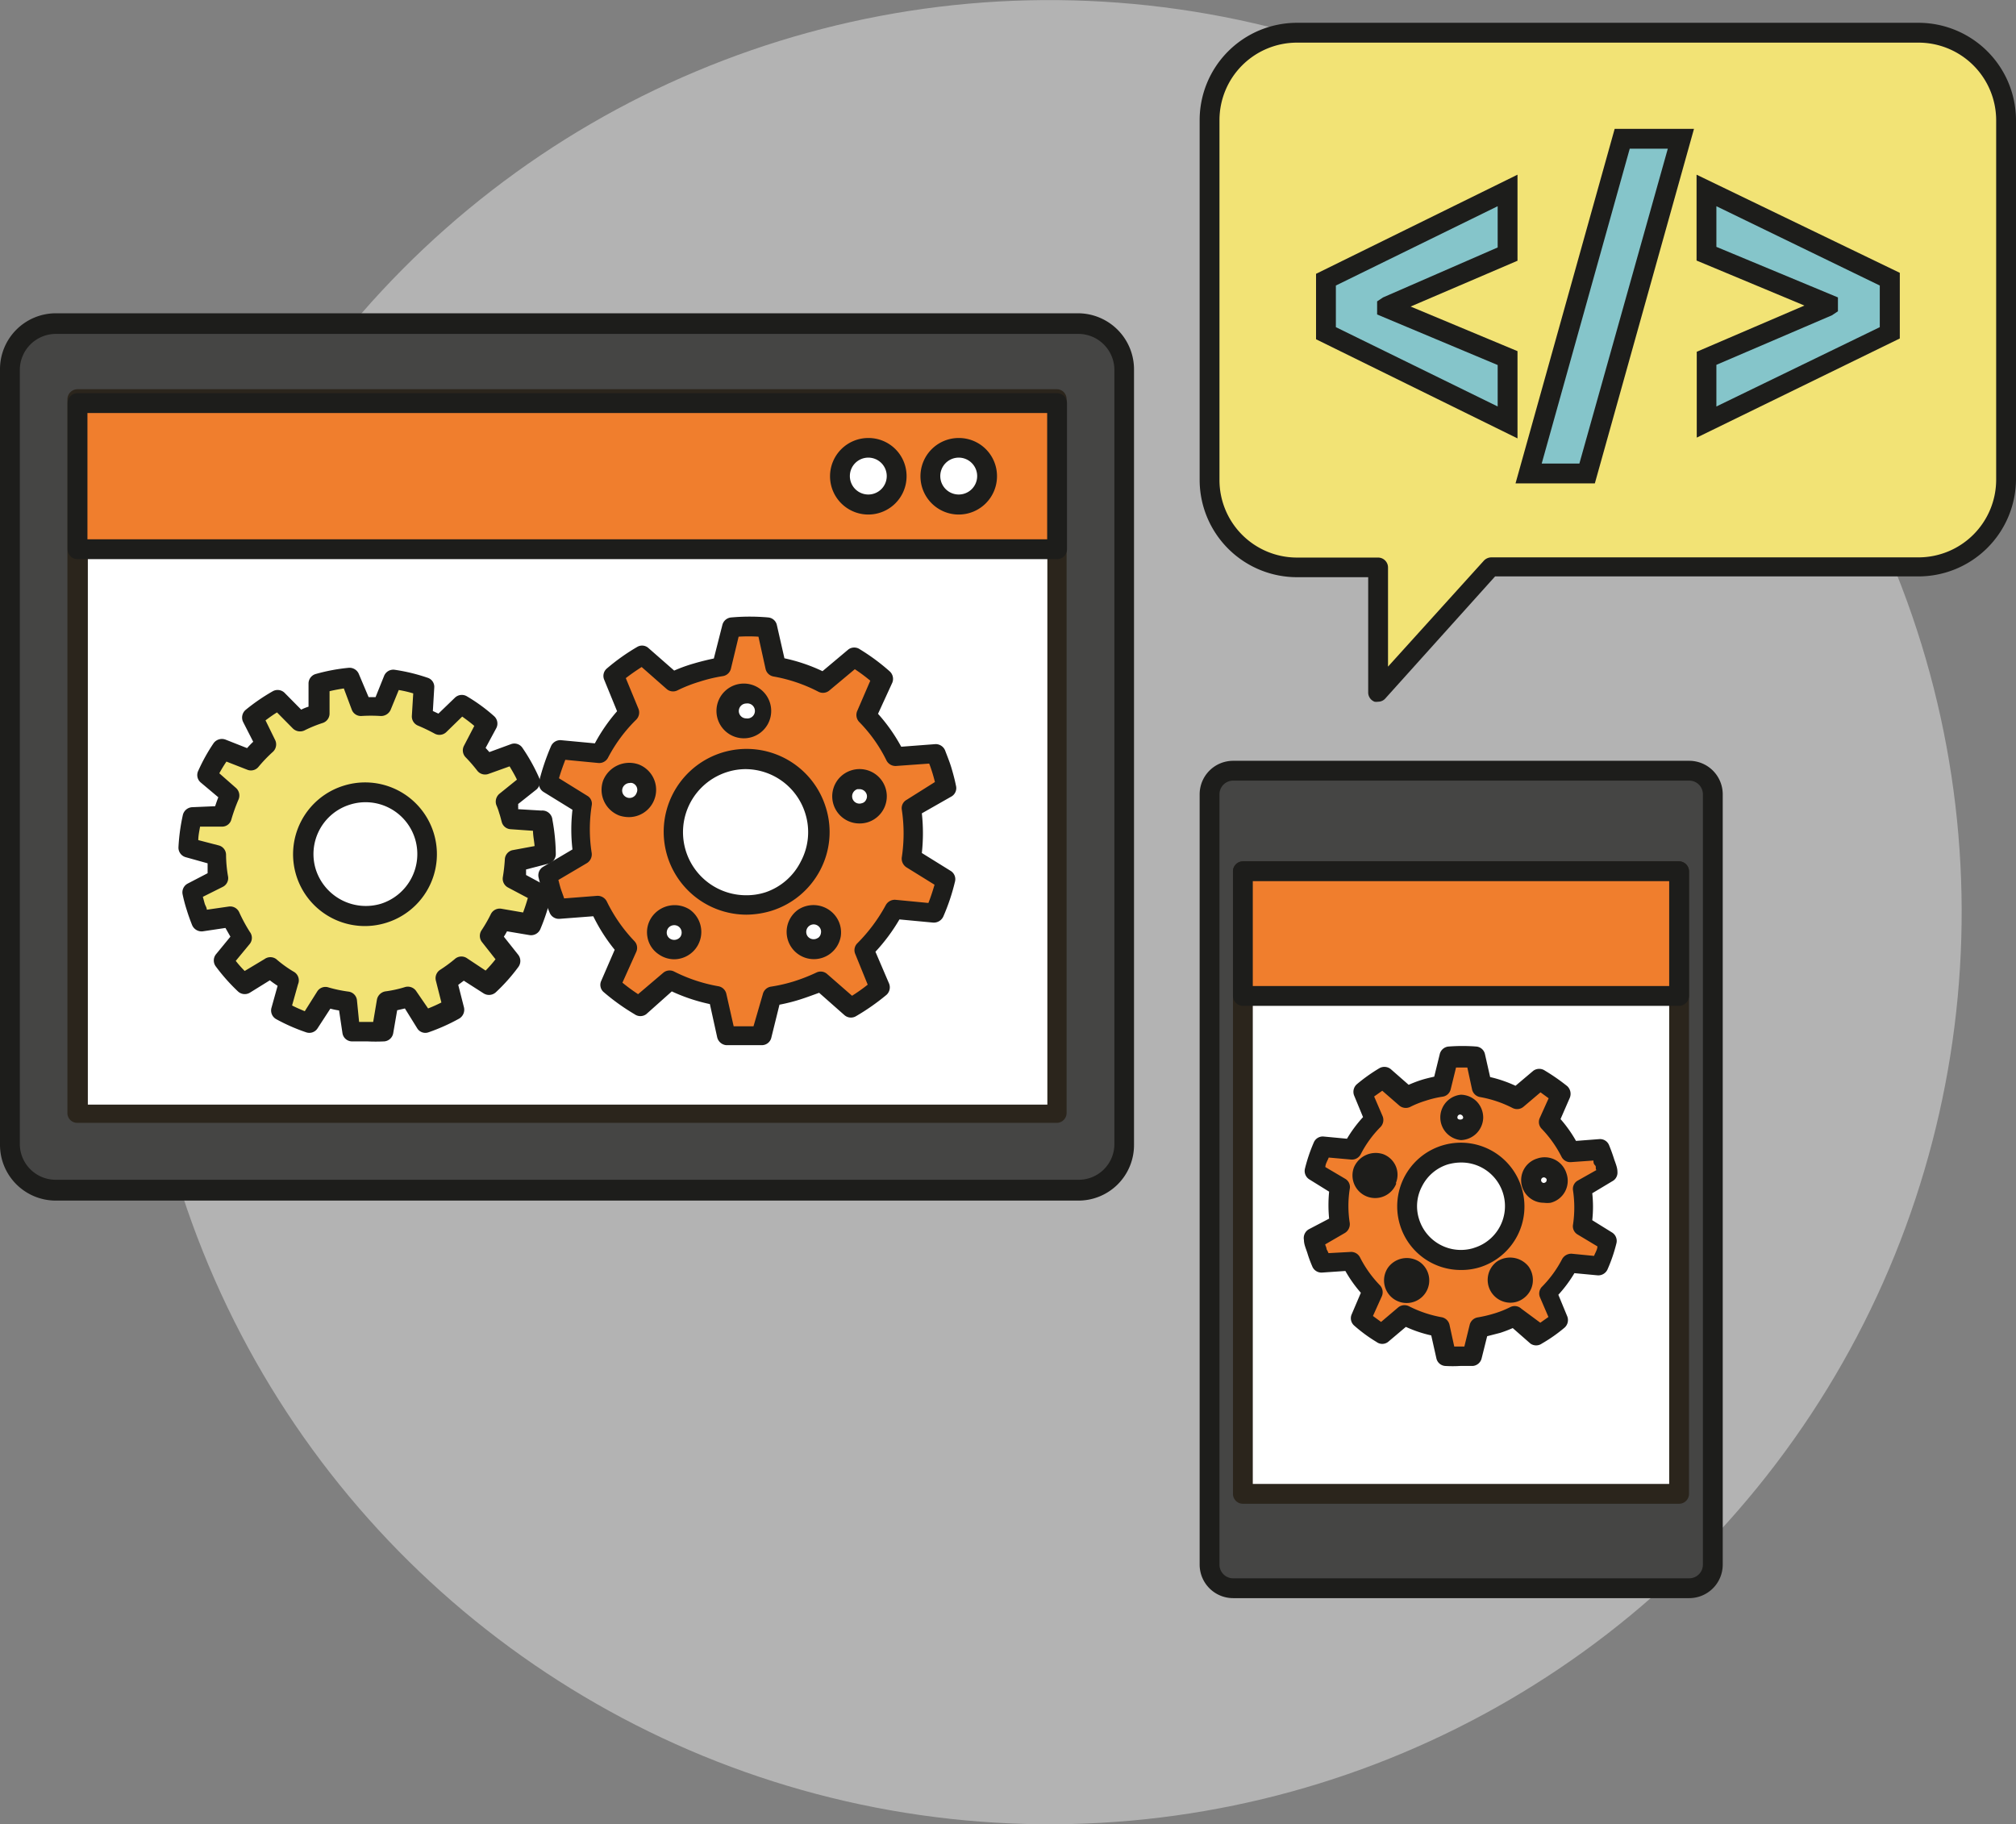 <svg xmlns="http://www.w3.org/2000/svg" viewBox="0 0 101.67 92"><rect x="0" y="0" width="101.67" height="92" fill="#808080" stroke="none"/><defs><style>.cls-1,.cls-4{fill:#fff;}.cls-1{opacity:0.4;}.cls-2{fill:#454544;}.cls-3{fill:#1d1d1b;}.cls-5{fill:#2b251c;}.cls-6{fill:#f07e2d;}.cls-7{fill:#f2e375;}.cls-8{fill:#85c5ca;}</style></defs><title>Asset 6_app-development</title><g id="Layer_2" data-name="Layer 2"><g id="Livello_2" data-name="Livello 2"><circle class="cls-1" cx="52.93" cy="46" r="46" transform="translate(-13.69 24.11) rotate(-22.8)"/><path class="cls-2" d="M54.38,16.3l-51.57,0A2.31,2.31,0,0,0,.5,18.66l0,39.08a2.32,2.32,0,0,0,2.31,2.31l51.58,0a2.3,2.3,0,0,0,2.3-2.31l0-39.08A2.32,2.32,0,0,0,54.38,16.3Z"/><path class="cls-3" d="M54.38,15.8l-51.57,0A2.82,2.82,0,0,0,0,18.66L0,57.74a2.81,2.81,0,0,0,2.81,2.81h0l51.58,0a2.8,2.8,0,0,0,2.8-2.81l0-39.08A2.83,2.83,0,0,0,54.38,15.8Zm0,43.7-51.58,0A1.81,1.81,0,0,1,1,57.74L1,18.66a1.82,1.82,0,0,1,1.81-1.82l51.57,0a1.82,1.82,0,0,1,1.82,1.81l0,39.08A1.8,1.8,0,0,1,54.42,59.5Z"/><rect class="cls-4" x="3.92" y="20.15" width="49.39" height="36.04"/><path class="cls-5" d="M53.65,19.78a.49.49,0,0,0-.36-.15h0l-49.39,0a.51.51,0,0,0-.5.5l0,36a.49.49,0,0,0,.15.36.5.5,0,0,0,.35.14h0l49.39,0a.5.5,0,0,0,.5-.5l0-36A.5.5,0,0,0,53.65,19.78ZM4.43,55.71l0-35,48.39,0,0,35Z"/><rect class="cls-6" x="3.91" y="20.33" width="49.4" height="7.37"/><path class="cls-3" d="M53.31,19.83H3.91a.5.5,0,0,0-.5.5V27.7a.5.5,0,0,0,.5.5h49.4a.5.5,0,0,0,.5-.5V20.33A.5.5,0,0,0,53.31,19.83Zm-.5,7.37H4.41V20.83h48.4Z"/><path class="cls-4" d="M48.36,22.59A1.43,1.43,0,1,0,49.78,24,1.42,1.42,0,0,0,48.36,22.59Z"/><path class="cls-3" d="M48.36,22.09A1.93,1.93,0,1,0,50.28,24,1.92,1.92,0,0,0,48.36,22.09Zm0,2.85a.93.93,0,1,1,.92-.93A.93.93,0,0,1,48.36,24.94Z"/><path class="cls-4" d="M43.8,22.59A1.43,1.43,0,1,0,45.22,24,1.42,1.42,0,0,0,43.8,22.59Z"/><path class="cls-3" d="M43.8,22.09A1.93,1.93,0,1,0,45.72,24,1.92,1.92,0,0,0,43.8,22.09Zm0,2.85a.93.93,0,1,1,.92-.93A.93.93,0,0,1,43.8,24.94Z"/><path class="cls-7" d="M27.43,43a10.11,10.11,0,0,0-.16-1.63l-1.53-.1a3.74,3.74,0,0,0-.12-.45c-.05-.16-.1-.3-.16-.45l1.19-1A8.58,8.58,0,0,0,25.86,38l-1.43.53a6.22,6.22,0,0,0-.63-.73l.71-1.35a9.49,9.49,0,0,0-1.3-1l-1.09,1.06a7.23,7.23,0,0,0-.89-.42l.09-1.53a9.11,9.11,0,0,0-1.56-.38l-.57,1.41a8.69,8.69,0,0,0-1,0l-.54-1.43a9.62,9.62,0,0,0-1.57.29l.06,1.51a7.91,7.91,0,0,0-1,.41l-1.07-1.09a8.52,8.52,0,0,0-1.3.89l.67,1.36a6.54,6.54,0,0,0-.77.81l-1.42-.56a8.59,8.59,0,0,0-.81,1.33l1.16,1a8.13,8.13,0,0,0-.38,1.08l-1.52.07a8.77,8.77,0,0,0-.19,1.53l1.46.42a6.6,6.6,0,0,0,.11,1.16L9.71,45c0,.25.12.5.19.75a7.66,7.66,0,0,0,.27.72l1.5-.22a7.27,7.27,0,0,0,.58,1l-1,1.18a9.31,9.31,0,0,0,1,1.15l1.29-.82a7.73,7.73,0,0,0,.94.68l-.41,1.46a9.13,9.13,0,0,0,1.43.63l.85-1.27a7.81,7.81,0,0,0,1.09.23l.22,1.5a9.27,9.27,0,0,0,1.58,0l.26-1.51a6.27,6.27,0,0,0,1-.24l.82,1.28a9.53,9.53,0,0,0,1.45-.65l-.37-1.49a7,7,0,0,0,.82-.61l1.27.84a9.45,9.45,0,0,0,1.07-1.21l-.95-1.2a7.2,7.2,0,0,0,.49-.85l1.5.25a9.34,9.34,0,0,0,.5-1.55l-1.35-.71a6.13,6.13,0,0,0,.1-1Zm-8.07,3a3.12,3.12,0,1,1,2.05-3.9A3.11,3.11,0,0,1,19.36,46.05Z"/><path class="cls-3" d="M18.43,39.46a3.62,3.62,0,0,0-1.08.16,3.62,3.62,0,1,0,2.16,6.91,3.62,3.62,0,0,0-1.08-7.07Zm.78,6.12a2.65,2.65,0,0,1-3.28-1.72,2.61,2.61,0,0,1,1.72-3.28,2.61,2.61,0,0,1,3.28,1.72A2.63,2.63,0,0,1,19.21,45.58Z"/><path class="cls-3" d="M27.3,40.88l-1.17-.07a.5.5,0,0,0,0-.13.5.5,0,0,0,0-.13l.92-.73a.51.51,0,0,0,.14-.59,9.25,9.25,0,0,0-.84-1.51.49.49,0,0,0-.58-.19l-1.09.4-.19-.21.54-1a.5.5,0,0,0-.11-.6,8.67,8.67,0,0,0-1.37-1,.5.5,0,0,0-.61.07l-.83.8-.28-.13.07-1.18a.48.48,0,0,0-.34-.5,9.24,9.24,0,0,0-1.65-.4.5.5,0,0,0-.54.31l-.43,1.07h-.35L18.1,34a.51.51,0,0,0-.52-.32,9.4,9.4,0,0,0-1.65.31.5.5,0,0,0-.37.5l0,1.15a2.39,2.39,0,0,0-.37.15l-.83-.84a.5.5,0,0,0-.6-.09,9.78,9.78,0,0,0-1.37.94.51.51,0,0,0-.13.61l.51,1c-.11.1-.21.21-.31.32l-1.09-.43a.52.52,0,0,0-.59.17A9.1,9.1,0,0,0,10,38.87a.49.49,0,0,0,.13.6l.88.74c-.06.15-.11.3-.16.45l-1.16.05a.51.51,0,0,0-.47.4A9.83,9.83,0,0,0,9,42.73a.5.5,0,0,0,.36.5l1.11.31c0,.17,0,.33,0,.5l-1,.52a.5.5,0,0,0-.26.55,7.69,7.69,0,0,0,.21.79c.08.26.17.51.27.76a.52.52,0,0,0,.54.31l1.14-.17.25.44-.73.89a.5.5,0,0,0,0,.62A9.53,9.53,0,0,0,12,50a.5.5,0,0,0,.61.06l1-.62c.12.1.26.19.39.28l-.31,1.11a.5.5,0,0,0,.24.57,9.38,9.38,0,0,0,1.5.66.49.49,0,0,0,.58-.19l.65-1a3.43,3.43,0,0,0,.44.09l.17,1.14a.49.49,0,0,0,.45.42c.26,0,.52,0,.78,0a8.85,8.85,0,0,0,.89,0,.5.5,0,0,0,.44-.41l.2-1.16.39-.09.62,1a.48.48,0,0,0,.58.2,9.75,9.75,0,0,0,1.54-.69.52.52,0,0,0,.24-.56l-.29-1.14.28-.21,1,.64a.51.51,0,0,0,.62-.06,9.15,9.15,0,0,0,1.13-1.27.51.51,0,0,0,0-.61l-.73-.92c.06-.09.11-.18.16-.27l1.13.19a.51.51,0,0,0,.55-.3,10,10,0,0,0,.53-1.63.51.51,0,0,0-.25-.56l-1-.54,0-.28,1.12-.29a.5.5,0,0,0,.38-.49,10,10,0,0,0-.17-1.72A.51.51,0,0,0,27.3,40.88Zm-1.47,2a.5.5,0,0,0-.37.46,8.65,8.65,0,0,1-.1.89.5.5,0,0,0,.26.53l1,.53c-.07.24-.15.49-.24.73l-1.1-.19a.5.5,0,0,0-.53.28,7.16,7.16,0,0,1-.46.8.51.51,0,0,0,0,.58l.7.89a6.8,6.8,0,0,1-.5.57l-.92-.61a.5.5,0,0,0-.6,0,7.3,7.3,0,0,1-.77.57.5.5,0,0,0-.22.54l.28,1.11c-.22.11-.44.21-.67.3L21,50a.51.51,0,0,0-.57-.22,6,6,0,0,1-1,.22.52.52,0,0,0-.42.41l-.19,1.13h-.71L18,50.43a.49.49,0,0,0-.43-.42,6.83,6.83,0,0,1-1-.21A.49.49,0,0,0,16,50l-.63,1c-.21-.09-.43-.18-.64-.29l.3-1.07A.5.5,0,0,0,14.8,49a6,6,0,0,1-.87-.63.5.5,0,0,0-.59,0l-1,.6a5.47,5.47,0,0,1-.45-.51l.71-.86a.49.49,0,0,0,0-.6,8,8,0,0,1-.54-1,.5.5,0,0,0-.52-.28l-1.11.16c0-.11-.08-.21-.11-.32l-.09-.33,1-.5a.49.49,0,0,0,.27-.53,6.7,6.7,0,0,1-.1-1.09.49.49,0,0,0-.36-.47L10,42.37c0-.22.05-.45.09-.68l1.12,0a.48.48,0,0,0,.46-.37,8.64,8.64,0,0,1,.36-1,.51.51,0,0,0-.14-.59L11.06,39c.11-.2.23-.4.36-.59l1.05.41a.49.49,0,0,0,.57-.15,7.27,7.27,0,0,1,.72-.75.51.51,0,0,0,.12-.59l-.49-1c.19-.14.38-.28.58-.4l.8.81a.52.52,0,0,0,.58.1,6.46,6.46,0,0,1,.93-.38.5.5,0,0,0,.34-.49l0-1.11c.24-.06.48-.1.72-.14l.4,1.07a.49.49,0,0,0,.49.32,7.48,7.48,0,0,1,.95,0,.53.53,0,0,0,.52-.31l.41-1a6,6,0,0,1,.73.17l-.07,1.14a.5.5,0,0,0,.32.49,9,9,0,0,1,.83.4.5.5,0,0,0,.59-.08l.8-.78c.21.15.41.3.61.47l-.52,1a.5.5,0,0,0,.09.59,7.54,7.54,0,0,1,.58.67.5.5,0,0,0,.57.16l1.06-.38c.13.22.26.44.37.67l-.88.71a.52.52,0,0,0-.16.57,3,3,0,0,1,.15.42c.05.14.08.28.12.42a.49.49,0,0,0,.45.38l1.13.08c0,.25.06.51.08.77Z"/><path class="cls-6" d="M47.5,38.87a8.46,8.46,0,0,0-.31-.84l-2,.15a8.53,8.53,0,0,0-1.47-2.07l.81-1.88a11.17,11.17,0,0,0-1.43-1l-1.56,1.31a8.46,8.46,0,0,0-2.41-.81l-.44-2a9.61,9.61,0,0,0-1.78,0l-.49,2a7.94,7.94,0,0,0-1.24.29,8.93,8.93,0,0,0-1.19.47l-1.53-1.35a11.5,11.5,0,0,0-1.45,1L31.75,36a8.12,8.12,0,0,0-1.51,2l-2-.19a9.88,9.88,0,0,0-.57,1.69l1.73,1.07a8.38,8.38,0,0,0,0,2.55l-1.75,1a8.37,8.37,0,0,0,.23.86q.13.44.3.84l2-.15a8.36,8.36,0,0,0,1.48,2.08l-.81,1.87a10,10,0,0,0,1.43,1.06l1.55-1.32a8.26,8.26,0,0,0,2.41.81l.45,2a10.57,10.57,0,0,0,1.78,0l.48-2A8,8,0,0,0,40.17,50a7.67,7.67,0,0,0,1.18-.48l1.53,1.35a8.83,8.83,0,0,0,1.45-1l-.77-1.89a8.41,8.41,0,0,0,1.52-2l2,.19a10.71,10.71,0,0,0,.57-1.68l-1.74-1.08a8.31,8.31,0,0,0,0-2.54l1.76-1C47.66,39.44,47.59,39.16,47.5,38.87ZM37.65,35a.89.89,0,0,1,.86.9.88.88,0,1,1-.86-.9Zm-5.08,5.17a.88.88,0,0,1-1.64-.62.88.88,0,1,1,1.64.62Zm2.15,7.38a.88.88,0,0,1-1.44-1,.89.89,0,0,1,1.22-.22A.88.88,0,0,1,34.72,47.53Zm4-2.07a3.68,3.68,0,1,1,2.41-4.61A3.68,3.68,0,0,1,38.76,45.46Zm2.79,2.25a.88.88,0,1,1-1-1.43.88.88,0,0,1,1,1.43ZM43.61,41a.86.86,0,0,1-1.09-.57.88.88,0,0,1,.57-1.1.89.89,0,0,1,1.1.58A.87.87,0,0,1,43.61,41Z"/><path class="cls-3" d="M33,40.32a1.37,1.37,0,0,0-.8-1.77,1.42,1.42,0,0,0-1.78.81,1.39,1.39,0,0,0,.81,1.77,1.56,1.56,0,0,0,.48.08A1.37,1.37,0,0,0,33,40.32ZM32.1,40a.37.37,0,0,1-.7-.26.39.39,0,0,1,.35-.25.28.28,0,0,1,.13,0A.36.36,0,0,1,32.1,40Z"/><path class="cls-3" d="M37.63,37.23a1.38,1.38,0,0,0,0-2.75,1.38,1.38,0,1,0,0,2.75Zm0-1.75v0a.38.38,0,1,1,0,.75.37.37,0,0,1-.37-.38A.38.38,0,0,1,37.63,35.48Z"/><path class="cls-3" d="M48.21,39.62c-.06-.3-.14-.6-.23-.9s-.21-.59-.32-.88a.51.51,0,0,0-.5-.31l-1.71.13A8.66,8.66,0,0,0,44.28,36L45,34.43a.51.51,0,0,0-.13-.57,10.39,10.39,0,0,0-1.5-1.11.5.5,0,0,0-.58,0l-1.31,1.1a8.69,8.69,0,0,0-1.92-.65l-.38-1.67a.49.49,0,0,0-.44-.39,10.49,10.49,0,0,0-1.86,0,.5.5,0,0,0-.45.38L36,33.21c-.33.07-.66.15-1,.25a7.74,7.74,0,0,0-1,.36l-1.29-1.13a.48.48,0,0,0-.58-.06,10.41,10.41,0,0,0-1.52,1.08.49.49,0,0,0-.14.57l.65,1.59A8.65,8.65,0,0,0,30,37.49l-1.71-.16a.51.51,0,0,0-.5.3,11.53,11.53,0,0,0-.6,1.77.5.5,0,0,0,.22.54l1.46.9a8.62,8.62,0,0,0,0,2l-1.47.87a.5.5,0,0,0-.24.54q.11.45.24.9a9.25,9.25,0,0,0,.32.88.5.5,0,0,0,.5.31l1.7-.13A8.78,8.78,0,0,0,31,47.9l-.68,1.57a.48.48,0,0,0,.13.57A10.88,10.88,0,0,0,32,51.15a.5.5,0,0,0,.59,0L33.88,50a9,9,0,0,0,1.92.64l.37,1.68a.52.52,0,0,0,.44.39c.34,0,.68,0,1,0l.85,0a.49.49,0,0,0,.44-.38l.41-1.66a9,9,0,0,0,1-.25c.32-.1.64-.22,1-.35l1.28,1.13a.5.5,0,0,0,.58.05,11.28,11.28,0,0,0,1.53-1.07.51.51,0,0,0,.14-.57L44.15,48a9.19,9.19,0,0,0,1.21-1.63l1.7.16a.53.53,0,0,0,.51-.3,10.4,10.4,0,0,0,.59-1.76.49.49,0,0,0-.22-.55l-1.45-.9a9.18,9.18,0,0,0,0-2L48,40.16A.49.49,0,0,0,48.21,39.62Zm-2.49.72a.48.48,0,0,0-.24.5,8,8,0,0,1,0,2.39.52.52,0,0,0,.23.51l1.42.88c-.09.31-.19.62-.31.92l-1.66-.16a.52.52,0,0,0-.49.27,8.35,8.35,0,0,1-1.43,1.92.49.49,0,0,0-.11.54l.63,1.55a8.68,8.68,0,0,1-.79.56l-1.26-1.1a.49.49,0,0,0-.54-.07,9,9,0,0,1-1.12.44,7.93,7.93,0,0,1-1.17.27.5.5,0,0,0-.41.38L38,51.76c-.33,0-.65,0-1,0l-.37-1.64a.5.5,0,0,0-.4-.38A8,8,0,0,1,34,49a.5.5,0,0,0-.55.06l-1.27,1.08a9.46,9.46,0,0,1-.79-.58L32.09,48a.49.49,0,0,0-.1-.54,7.88,7.88,0,0,1-1.39-2,.52.52,0,0,0-.48-.28l-1.67.13c-.05-.16-.11-.31-.16-.46s-.09-.32-.13-.47l1.44-.85a.52.52,0,0,0,.24-.51,7.67,7.67,0,0,1,0-2.39.46.46,0,0,0-.23-.5l-1.42-.88c.09-.31.2-.62.32-.93l1.66.16a.5.5,0,0,0,.49-.26,7.65,7.65,0,0,1,1.42-1.92.51.51,0,0,0,.12-.55l-.64-1.55c.26-.2.52-.38.8-.56l1.25,1.1a.49.49,0,0,0,.55.08,7.24,7.24,0,0,1,1.12-.44,7.67,7.67,0,0,1,1.17-.28.5.5,0,0,0,.41-.37l.39-1.62a8,8,0,0,1,1,0l.36,1.63a.5.5,0,0,0,.41.38,7.85,7.85,0,0,1,2.26.77.5.5,0,0,0,.55-.07l1.28-1.07a8.75,8.75,0,0,1,.78.58l-.66,1.53a.51.51,0,0,0,.1.55,7.42,7.42,0,0,1,1.38,1.95.51.51,0,0,0,.49.27l1.66-.12c.06.15.11.3.16.46s.09.31.13.47Z"/><path class="cls-3" d="M41.36,43.89a4.12,4.12,0,0,0,.28-3.19,4.18,4.18,0,1,0-4,5.43,4.46,4.46,0,0,0,1.25-.19A4.18,4.18,0,0,0,41.36,43.89ZM38.61,45a3.09,3.09,0,0,1-1,.15,3.18,3.18,0,0,1-.95-6.21,3.09,3.09,0,0,1,.95-.15,3.17,3.17,0,0,1,3,2.23,3.14,3.14,0,0,1-.22,2.42A3.1,3.1,0,0,1,38.61,45Z"/><path class="cls-3" d="M40.25,45.88a1.37,1.37,0,0,0,1.59,2.24,1.39,1.39,0,0,0,.56-.89,1.36,1.36,0,0,0-.24-1A1.4,1.4,0,0,0,40.25,45.88Zm1,1.42a.38.38,0,0,1-.52-.08.38.38,0,0,1,.09-.53.38.38,0,0,1,.21-.07.38.38,0,0,1,.31.16.35.35,0,0,1,.06.28A.36.36,0,0,1,41.26,47.3Z"/><path class="cls-3" d="M42.94,38.85a1.37,1.37,0,0,0,.41,2.68,1.4,1.4,0,0,0,.41-.06,1.37,1.37,0,1,0-.82-2.62Zm.74,1.48a.31.31,0,0,1-.22.18.37.37,0,0,1-.47-.24.38.38,0,0,1,.25-.47l.11,0a.38.38,0,0,1,.36.27A.35.35,0,0,1,43.68,40.33Z"/><path class="cls-3" d="M32.87,46.25a1.34,1.34,0,0,0-.22,1,1.31,1.31,0,0,0,.57.88,1.37,1.37,0,0,0,.78.25,1.38,1.38,0,0,0,.78-2.51A1.41,1.41,0,0,0,32.87,46.25Zm1.44,1a.39.39,0,0,1-.52.09.36.36,0,0,1-.16-.24.39.39,0,0,1,.06-.28.38.38,0,0,1,.31-.16.37.37,0,0,1,.21.06A.38.38,0,0,1,34.31,47.25Z"/><path class="cls-7" d="M96.75,1.65H65.41A4.4,4.4,0,0,0,61,6.06V24.2a4.4,4.4,0,0,0,4.41,4.41h4.11v6.32l5.68-6.32H96.75a4.41,4.41,0,0,0,4.42-4.41V6.06A4.41,4.41,0,0,0,96.75,1.65Z"/><path class="cls-3" d="M96.75,1.15H65.41A4.91,4.91,0,0,0,60.5,6.06V24.2a4.91,4.91,0,0,0,4.91,4.91H69v5.82a.5.5,0,0,0,.32.46.58.58,0,0,0,.18,0,.48.48,0,0,0,.37-.17l5.53-6.15H96.75a4.92,4.92,0,0,0,4.92-4.91V6.06A4.92,4.92,0,0,0,96.75,1.15Zm3.92,23.05a3.92,3.92,0,0,1-3.92,3.91H75.2a.53.53,0,0,0-.37.17L70,33.62v-5a.5.5,0,0,0-.5-.5H65.41A3.91,3.91,0,0,1,61.5,24.2V6.06a3.91,3.91,0,0,1,3.91-3.91H96.75a3.92,3.92,0,0,1,3.92,3.91Z"/><polygon class="cls-8" points="66.87 16.8 76.03 21.27 76.03 18.05 69.95 15.5 69.95 15.43 76.03 12.82 76.03 9.61 66.87 14.08 66.87 16.8"/><path class="cls-3" d="M66.37,17.11l10.16,5V17.71l-5.39-2.25,5.39-2.31V8.81l-10.16,5Zm1-2.71,8.16-4v2.08L69.75,15l-.3.2v.66l6.08,2.55v2.09l-8.16-4Z"/><polygon class="cls-8" points="77.09 23.88 80.03 23.88 84.77 7 81.81 7 77.09 23.88"/><path class="cls-3" d="M76.43,24.38h4l5-17.88h-4ZM84.11,7.5,79.65,23.38h-1.9L82.19,7.5Z"/><polygon class="cls-8" points="86.06 12.81 92.19 15.37 92.19 15.44 86.06 18.07 86.06 21.27 95.3 16.8 95.3 14.07 86.06 9.61 86.06 12.81"/><path class="cls-3" d="M85.56,13.14,91,15.41l-5.43,2.33v4.33l10.24-5V13.76L85.56,8.81Zm1-2.74,8.24,4v2.1l-8.24,4V18.4l5.83-2.5.3-.2V15l-6.13-2.55Z"/><rect class="cls-2" x="60.96" y="38.87" width="25.42" height="41.24" rx="1.19" ry="1.19"/><path class="cls-3" d="M85.19,38.37h-23a1.69,1.69,0,0,0-1.69,1.69V78.91a1.69,1.69,0,0,0,1.69,1.69h23a1.69,1.69,0,0,0,1.69-1.69V40.06A1.69,1.69,0,0,0,85.19,38.37Zm.69,40.54a.69.69,0,0,1-.69.69h-23a.69.69,0,0,1-.69-.69V40.06a.69.69,0,0,1,.69-.69h23a.69.69,0,0,1,.69.69Z"/><rect class="cls-4" x="62.66" y="43.94" width="22.02" height="31.4"/><path class="cls-5" d="M84.68,43.44h-22a.51.51,0,0,0-.5.5v31.4a.5.5,0,0,0,.5.5h22a.5.5,0,0,0,.5-.5V43.94A.51.51,0,0,0,84.68,43.44Zm-.5,31.4h-21V44.44h21Z"/><path class="cls-6" d="M80.91,58.57a6.5,6.5,0,0,0-.22-.62l-1.5.11a5.9,5.9,0,0,0-1.08-1.52l.6-1.38a8,8,0,0,0-1.06-.78l-1.14,1a6.23,6.23,0,0,0-1.78-.6l-.33-1.47a8.05,8.05,0,0,0-1.3,0l-.36,1.46a5.08,5.08,0,0,0-.92.21,5.45,5.45,0,0,0-.87.35l-1.13-1a7.23,7.23,0,0,0-1.06.75l.56,1.39A6.33,6.33,0,0,0,68.21,58l-1.5-.14a8.21,8.21,0,0,0-.42,1.24l1.28.79a6.16,6.16,0,0,0,0,1.87l-1.29.76c0,.22.1.43.17.64a6.32,6.32,0,0,0,.22.61l1.5-.11a5.79,5.79,0,0,0,1.08,1.53l-.59,1.38a7.33,7.33,0,0,0,1,.78l1.14-1a6.23,6.23,0,0,0,1.78.6l.33,1.47a8.05,8.05,0,0,0,1.3,0L74.6,67a7.62,7.62,0,0,0,.92-.21,6.58,6.58,0,0,0,.87-.35l1.13,1a7.23,7.23,0,0,0,1.06-.75L78,65.23a6,6,0,0,0,1.11-1.5l1.5.14a8.61,8.61,0,0,0,.42-1.24l-1.28-.79a6.16,6.16,0,0,0,0-1.87l1.29-.77C81,59,81,58.78,80.91,58.57Zm-7.24-2.86a.65.65,0,0,1,.63.66.66.66,0,0,1-.66.63.65.65,0,0,1,0-1.29Zm-3.74,3.8a.66.66,0,0,1-.83.38.65.65,0,0,1,.45-1.21A.66.66,0,0,1,69.93,59.51ZM71.51,65a.65.65,0,1,1-.16-.9A.65.65,0,0,1,71.51,65Zm3-1.53A2.7,2.7,0,1,1,76.25,60,2.7,2.7,0,0,1,74.48,63.42Zm2,1.66a.64.64,0,1,1,.16-.9A.65.65,0,0,1,76.53,65.08Zm1.52-4.95a.63.63,0,0,1-.8-.42.64.64,0,0,1,.42-.81.66.66,0,0,1,.81.43A.64.64,0,0,1,78.05,60.13Z"/><path class="cls-3" d="M73.65,57.5a1.16,1.16,0,0,0,1.15-1.12,1.17,1.17,0,0,0-.32-.82,1.16,1.16,0,0,0-.8-.35h0a1.15,1.15,0,0,0,0,2.29Zm0-1.29v0a.17.17,0,0,1,.14.15c0,.14-.3.14-.29,0A.14.14,0,0,1,73.65,56.21Z"/><path class="cls-3" d="M70.39,59.68a1.1,1.1,0,0,0,0-.87,1.12,1.12,0,0,0-.63-.6,1.19,1.19,0,0,0-1.48.67,1.14,1.14,0,1,0,2.14.8Z"/><path class="cls-3" d="M70,63.93a1.14,1.14,0,1,0,1.59-.29A1.17,1.17,0,0,0,70,63.93Z"/><path class="cls-3" d="M81.57,59.1c0-.23-.11-.46-.18-.68s-.15-.44-.24-.66a.49.49,0,0,0-.5-.31l-1.17.09a6.45,6.45,0,0,0-.78-1.1l.47-1.08a.53.53,0,0,0-.13-.58A10.14,10.14,0,0,0,77.92,54a.51.51,0,0,0-.59,0l-.9.76a6.46,6.46,0,0,0-1.28-.44l-.26-1.15a.49.49,0,0,0-.44-.39,9.2,9.2,0,0,0-1.39,0,.5.5,0,0,0-.45.38l-.28,1.14c-.22.05-.44.1-.66.17s-.42.15-.63.24l-.89-.78a.51.51,0,0,0-.58-.06,8.65,8.65,0,0,0-1.14.81.51.51,0,0,0-.14.57l.45,1.09a6.55,6.55,0,0,0-.81,1.09l-1.17-.11a.49.49,0,0,0-.5.29,8.33,8.33,0,0,0-.45,1.33.5.5,0,0,0,.22.54l1,.62a6.87,6.87,0,0,0,0,1.36L66,62a.51.51,0,0,0-.24.54c0,.23.11.45.18.68s.15.44.24.65a.5.5,0,0,0,.5.31l1.17-.08a6.45,6.45,0,0,0,.78,1.1l-.46,1.08a.49.49,0,0,0,.12.57,7.63,7.63,0,0,0,1.13.83.48.48,0,0,0,.58,0l.9-.76a6.42,6.42,0,0,0,1.28.43l.26,1.16a.49.49,0,0,0,.44.38,6.34,6.34,0,0,0,.76,0l.63,0a.5.5,0,0,0,.45-.38L75,67.39l.66-.17q.31-.1.63-.24l.89.78a.5.5,0,0,0,.58,0,7.75,7.75,0,0,0,1.14-.8.51.51,0,0,0,.14-.57l-.45-1.09a6.55,6.55,0,0,0,.81-1.09l1.17.11a.51.51,0,0,0,.5-.3,7.9,7.9,0,0,0,.45-1.32.5.5,0,0,0-.22-.54l-1-.62a6.18,6.18,0,0,0,0-1.36l1-.6A.49.49,0,0,0,81.57,59.1Zm-2,.44a.48.48,0,0,0-.24.5,5.83,5.83,0,0,1,0,1.72.48.48,0,0,0,.23.5l1,.6c0,.16-.11.32-.17.48l-1.12-.11a.53.53,0,0,0-.49.27,5.74,5.74,0,0,1-1,1.38.49.49,0,0,0-.12.54l.43,1-.41.29L76.72,66a.49.49,0,0,0-.55-.08,4.94,4.94,0,0,1-.8.32,6.39,6.39,0,0,1-.84.2.5.5,0,0,0-.41.37l-.27,1.1h-.51l-.24-1.1a.5.5,0,0,0-.41-.38,5.92,5.92,0,0,1-1.63-.55.5.5,0,0,0-.55.06l-.86.73-.41-.3.45-1a.51.51,0,0,0-.1-.55,5.77,5.77,0,0,1-1-1.4.5.5,0,0,0-.48-.28L67,63.2A2.25,2.25,0,0,0,66.9,63c0-.08-.05-.16-.07-.24l1-.58a.52.52,0,0,0,.24-.5,5.51,5.51,0,0,1,0-1.72.48.48,0,0,0-.23-.51l-1-.59c0-.16.11-.32.17-.48l1.12.1a.5.5,0,0,0,.49-.26,5.52,5.52,0,0,1,1-1.38.51.51,0,0,0,.11-.54l-.43-1,.41-.29.85.74a.51.51,0,0,0,.55.08,4.94,4.94,0,0,1,.8-.32,5.12,5.12,0,0,1,.84-.2.49.49,0,0,0,.41-.37l.27-1.1H74l.24,1.11a.5.5,0,0,0,.41.38,5.81,5.81,0,0,1,1.63.55.5.5,0,0,0,.55-.06l.86-.73.41.3-.45,1a.49.49,0,0,0,.1.54,5.82,5.82,0,0,1,1,1.41.49.49,0,0,0,.48.27l1.13-.08c0,.08,0,.16.08.24s0,.16.07.24Z"/><path class="cls-3" d="M77.52,58.43a1.14,1.14,0,0,0,.34,2.23,1.27,1.27,0,0,0,.34,0A1.14,1.14,0,0,0,79,59.18,1.15,1.15,0,0,0,77.52,58.43Zm.34,1.23a.14.14,0,0,1,0-.28h0a.16.16,0,0,1,.14.1C78,59.55,78,59.63,77.86,59.66Z"/><path class="cls-3" d="M76.73,59.88a3.2,3.2,0,0,0-3.06-2.25,3.21,3.21,0,0,0-3.06,4.17,3.2,3.2,0,0,0,3.06,2.25,3.15,3.15,0,0,0,1-.15A3.21,3.21,0,0,0,76.73,59.88Zm-2.4,3.06a2.21,2.21,0,0,1-2.76-1.44,2.14,2.14,0,0,1,.15-1.68A2.18,2.18,0,0,1,73,58.73a2.51,2.51,0,0,1,.66-.1,2.2,2.2,0,0,1,.66,4.31Z"/><path class="cls-3" d="M75.5,63.62a1.15,1.15,0,0,0,.66,2.08,1.1,1.1,0,0,0,.66-.21,1.14,1.14,0,0,0,.47-.74,1.18,1.18,0,0,0-.19-.86A1.19,1.19,0,0,0,75.5,63.62Z"/><rect class="cls-6" x="62.66" y="43.94" width="22.02" height="6.28"/><path class="cls-3" d="M84.68,43.44h-22a.51.51,0,0,0-.5.5v6.29a.51.51,0,0,0,.5.5h22a.51.51,0,0,0,.5-.5V43.94A.51.51,0,0,0,84.68,43.44Zm-.5,6.29h-21V44.44h21Z"/></g></g></svg>